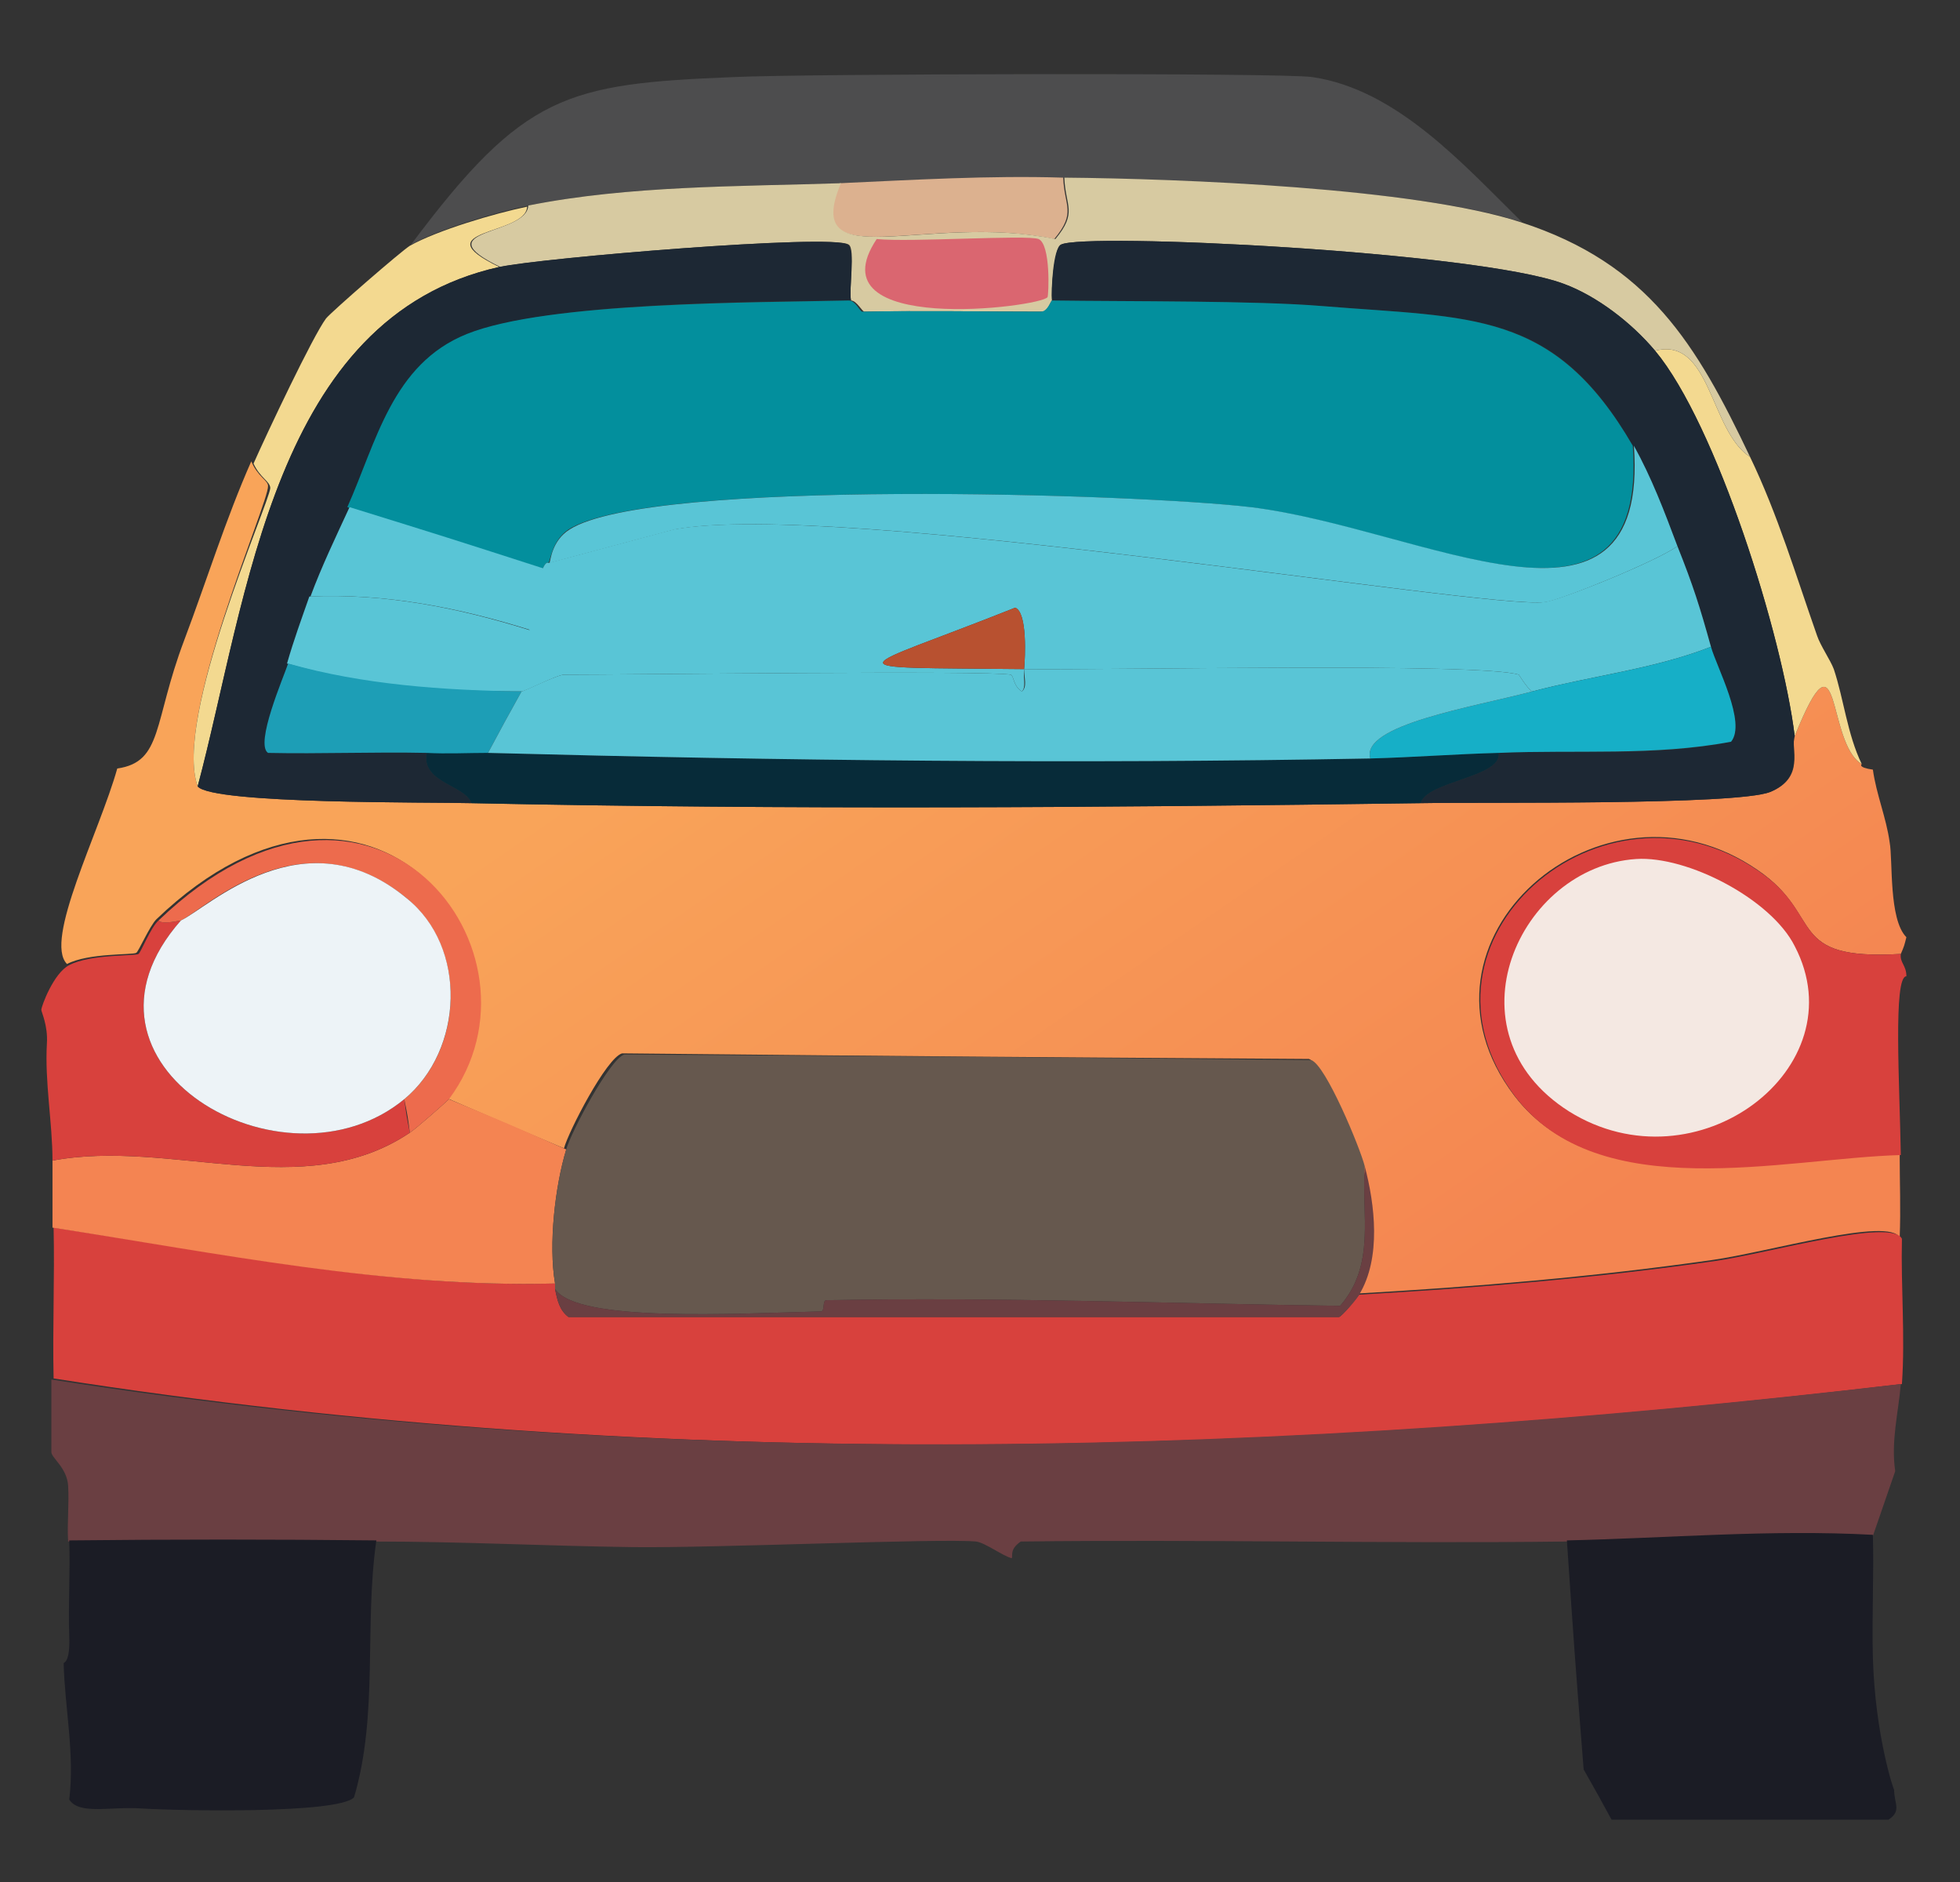 <?xml version="1.0" encoding="utf-8"?>
<!-- Generator: Adobe Illustrator 28.0.0, SVG Export Plug-In . SVG Version: 6.00 Build 0)  -->
<svg version="1.1" id="Layer_1" xmlns="http://www.w3.org/2000/svg" xmlns:xlink="http://www.w3.org/1999/xlink" x="0px" y="0px"
	 viewBox="0 0 175.5 168.5" style="enable-background:new 0 0 175.5 168.5;" xml:space="preserve">
<rect x="0" y="0" width="175.5" height="168.5" fill="#333333" stroke="none"/>
<style type="text/css">
	.st0{fill:url(#SVGID_1_);}
	.st1{fill:#D8413D;}
	.st2{fill:#6A3F42;}
	.st3{fill:#4D4D4E;}
	.st4{fill:#1B1C25;}
	.st5{fill:#F48452;}
	.st6{fill:#F3D990;}
	.st7{fill:#66584E;}
	.st8{fill:#DCB18F;}
	.st9{fill:#ED6B4D;}
	.st10{fill:#EDF3F7;}
	.st11{fill:#F4E8E2;}
	.st12{fill:#D7CAA1;}
	.st13{fill:#DA6670;}
	.st14{fill:#1D2834;}
	.st15{fill:#072B39;}
	.st16{fill:#038F9D;}
	.st17{fill:#59C5D6;}
	.st18{fill:#16AFC7;}
	.st19{fill:#1D9EB6;}
	.st20{fill:#B85130;}
</style>
<g>
	<linearGradient id="SVGID_1_" gradientUnits="userSpaceOnUse" x1="72.526" y1="55.946" x2="119.817" y2="124.764">
		<stop  offset="0" style="stop-color:#F9A459"/>
		<stop  offset="1" style="stop-color:#F48551"/>
	</linearGradient>
	<path class="st0" d="M17.7,70.4c1.3,1.6,21,1.4,24.5,1.5c28.2,0.6,56.8,0.4,85,0c5.4-0.1,28.2,0.2,31.3-1c3.2-1.3,1.8-3.9,2.2-5
		c4.2-10.4,2.8,0.6,6,2.5c0,0-0.4,0.3,1,0.5c0.3,2.2,1.2,4.3,1.5,6.5c0.3,1.6-0.1,6.9,1.5,8.5c-0.2,0.8-0.2,0.8-0.5,1.5
		c-10.4,0.6-6.8-3.4-12.8-7.5c-14-9.7-32.4,6.3-21.8,20.2c7.5,9.8,24,5.5,34.5,5.2c0,2.6,0.1,4.9,0,7.5c-0.9-1.9-11.8,1.3-16.8,2
		c-10.5,1.5-21.2,2.4-31.8,3c2-3.2,1.4-8,0.5-11.5c-0.4-1.5-3.5-9.1-4.8-9.5c-30.8-0.2-30.8-0.2-61.5-0.5c-1.4,0.4-4.8,7-5.2,8.5
		c-5.2-2.2-5.2-2.2-10.5-4.5c9.7-13-6.7-34.5-26-16c-0.6,0.6-1.6,2.9-1.8,3c-0.3,0.2-4.3,0-6.2,1c-2.1-2.1,2.9-11.8,4.5-17.5
		c4.1-0.6,3.2-4.1,6-11.5c2-5.3,3.7-10.8,6-16c0.6,1.4,1.5,1.7,1.5,2.2C24.1,45,15.5,64.3,17.7,70.4z"/>
	<g>
		<path class="st1" d="M49.7,114.9c0,0.2,0,0.3,0,0.5c0.2,1,0.4,1.9,1.2,2.5c34.5,0,34.5,0,69,0c0.3-0.1,1.5-1.6,1.8-2
			c10.6-0.6,21.3-1.5,31.8-3c4.9-0.7,15.9-3.9,16.8-2c-0.1,4.3,0.3,8.7,0,13c-54.8,6.5-110.8,8.1-165.5-0.5c-0.1-4.5,0.1-9,0-13.5
			C19.6,112.1,34.6,115.3,49.7,114.9z"/>
		<path class="st2" d="M170.2,123.9c-0.2,2.5-0.9,5.1-0.5,7.8c-1,2.9-1,2.9-2,5.8c-9.2-0.4-18.4,0.4-27.5,0.5
			c-16.2,0.2-32.5-0.2-48.8,0c-1,0.7-0.7,1.2-0.8,1.5c-0.8-0.2-2.4-1.4-3.2-1.5c-3.3-0.3-23.4,0.6-30.8,0.5
			c-7.7-0.1-15.3-0.5-23-0.5c-9.2,0-18.3-0.1-27.5,0c-0.1-1.7,0.1-3.3,0-5c-0.1-1.6-1.5-2.5-1.5-3c0-3.2,0-3.2,0-6.5
			C59.4,132,115.4,130.3,170.2,123.9z"/>
	</g>
	<path class="st3" d="M65.7,6.9c6.1-0.3,49.2-0.4,51.8,0c7.6,1.1,13.6,7.9,18.8,13c-9.5-3.1-30.5-3.8-41-4c-6.7-0.1-13.3,0.3-20,0.5
		c-9.1,0.3-19,0.2-28,2c-2.9,0.6-8,2.1-10.5,3.5C46.9,8.4,50.7,7.5,65.7,6.9z"/>
	<path class="st4" d="M33.7,137.9c-1.1,7.6,0.2,15.6-2,23c-1.4,1.5-15.8,1.2-19,1c-2.8-0.2-5.6,0.6-6.5-0.8
		c0.5-4.1-0.4-8.2-0.5-12.2c0-0.1,0.6,0,0.5-2.5c-0.1-2.8,0.1-5.7,0-8.5C15.4,137.8,24.5,137.8,33.7,137.9z"/>
	<path class="st5" d="M50.7,102.9c-1,3.3-1.6,8.5-1,12c-15.1,0.4-30.1-2.7-45-5c0-2.1,0-3.9,0-6c10.6-2,22.5,3.9,32-2.5
		c0.6-0.4,3.2-2.7,3.5-3C45.5,100.6,45.5,100.6,50.7,102.9z"/>
	<path class="st1" d="M16.2,82.4c-11.4,12.9,9.2,24.9,20,16c0.2,1.5,0.2,1.5,0.5,3c-9.5,6.4-21.4,0.5-32,2.5c0-3.4-0.7-7-0.5-10.5
		c0.1-1.6-0.5-2.8-0.5-3c0-0.3,1.1-3.3,2.5-4c1.9-1,5.9-0.8,6.2-1c0.2-0.1,1.1-2.4,1.8-3C14.5,82.8,16.1,82.4,16.2,82.4z"/>
	<path class="st6" d="M44.7,23.9c-20.2,4.5-22.5,29.6-27,46.5c-2.2-6.1,6.4-25.3,6.5-26.7c0-0.6-0.9-0.9-1.5-2.2
		c1.2-2.7,5.3-11.4,6.5-13c0.6-0.7,6.7-6,7.5-6.5c2.5-1.4,7.6-2.9,10.5-3.5C47.1,21.1,37.7,20.5,44.7,23.9z"/>
	<path class="st6" d="M156.7,40.9c2.5,5.2,4.1,10.6,6,16c0.3,0.9,1.2,2.2,1.5,3c0.9,2.7,1.2,5.8,2.5,8.5c-3.2-1.9-1.8-12.9-6-2.5
		c-1.1-9-7-27.9-12.5-34.5C153.2,30.1,153.1,38.6,156.7,40.9z"/>
	<g>
		<path class="st7" d="M122.2,104.4c-0.3,4.4,1,8.8-2.2,12.5c-15.3-0.2-30.7-0.8-46-0.5c-0.4,0-0.1,1-0.5,1c-7.8,0.2-21.8,1-23.8-2
			c0-0.2,0-0.3,0-0.5c-0.6-3.5,0-8.7,1-12c0.4-1.5,3.9-8.1,5.2-8.5c30.8,0.2,30.8,0.2,61.5,0.5C118.7,95.3,121.8,102.8,122.2,104.4z
			"/>
		<path class="st2" d="M121.7,115.9c-0.2,0.4-1.5,1.9-1.8,2c-34.5,0-34.5,0-69,0c-0.8-0.6-1-1.5-1.2-2.5c2,3,16,2.2,23.8,2
			c0.4,0,0.1-1,0.5-1c15.3-0.3,30.7,0.3,46,0.5c3.2-3.7,1.9-8.1,2.2-12.5C123.1,107.8,123.7,112.6,121.7,115.9z"/>
	</g>
	<path class="st4" d="M167.7,137.4c0.1,3.7-0.1,7.3,0,11c0.2,7,1.9,12,1.9,11.8c0,1.3,0.7,1.9-0.5,2.7c-13.4,0-11.5,0-24.8,0
		c-1.2-2.2-1.2-2.2-2.5-4.5c-0.8-10.2-0.8-10.2-1.5-20.5C149.3,137.7,158.5,136.9,167.7,137.4z"/>
	<path class="st8" d="M95.2,15.9c0.1,2.6,1.2,3.1-0.8,5.5c-11.5-2.4-22.8,3.5-19.2-5C81.9,16.1,88.5,15.7,95.2,15.9z"/>
	<g>
		<path class="st9" d="M40.2,98.4c-0.3,0.3-2.9,2.6-3.5,3c-0.2-1.5-0.2-1.5-0.5-3c5.3-4.4,5.7-13.5,0.2-18c-9.3-7.6-17.9,0.9-20.2,2
			c-0.1,0-1.7,0.4-2,0C33.5,63.9,49.9,85.4,40.2,98.4z"/>
		<path class="st10" d="M36.2,98.4c-10.8,8.9-31.4-3.1-20-16c2.4-1.1,11-9.6,20.2-2C41.9,84.8,41.5,94,36.2,98.4z"/>
	</g>
	<g>
		<path class="st1" d="M170.2,85.4c-0.1,0.8,0.5,1,0.5,2c-1.2,0-0.6,9.8-0.5,16c-10.5,0.3-27,4.6-34.5-5.2
			c-10.6-14,7.8-29.9,21.8-20.2C163.4,82,159.8,86,170.2,85.4z"/>
		<path class="st11" d="M146.5,76.9c4.6-0.3,12.1,3.6,14.2,7.8c5.7,10.9-8.8,21.9-20.2,14.8C129.3,92.4,136,77.6,146.5,76.9z"/>
	</g>
	<g>
		<path class="st12" d="M136.2,19.9c11.4,3.7,15.7,10.9,20.5,21c-3.6-2.3-3.5-10.8-8.5-9.5c-2.1-2.5-5.2-4.9-8.2-6
			c-7.8-2.9-43-4.6-45-3.5c-0.6,0.3-0.9,4.1-0.8,5c-0.1,0-0.4,1-0.8,1c-5.3,0-10.7-0.1-16,0c-0.2,0-0.7-1-1.2-1
			c-0.2-1,0.4-4.6-0.2-5c-1.4-1-27.7,1.2-31.2,2c-7-3.4,2.4-2.8,2.5-5.5c9-1.8,18.9-1.7,28-2c-3.6,8.5,7.7,2.6,19.2,5
			c2-2.4,0.9-2.9,0.8-5.5C105.7,16,126.7,16.8,136.2,19.9z"/>
		<path class="st13" d="M78.5,21.4c3,0.3,13.5-0.4,14.5,0c1.1,0.5,0.9,5,0.8,5.2C93.2,27.5,72.7,30.1,78.5,21.4z"/>
	</g>
	<g>
		<path class="st14" d="M148.2,31.4c5.5,6.6,11.4,25.5,12.5,34.5c-0.4,1.1,0.9,3.7-2.2,5c-3,1.2-25.8,0.9-31.3,1
			c0.6-2,7.3-2.3,7-4.5c6.9-0.3,13.9,0.4,20.8-1c1.4-1.7-1.3-6.7-1.8-8.5c-1-3.6-1.6-5.5-3-9c-1.2-3.1-2.3-6-4-9
			c-7-12.2-14.3-11.4-27.8-12.5c-6.1-0.5-17.5-0.4-24.2-0.5c-0.1-0.9,0.1-4.7,0.8-5c2-1.1,37.2,0.6,45,3.5
			C143,26.5,146.1,28.9,148.2,31.4z"/>
		<path class="st14" d="M76.2,26.9C67.8,27,49.1,27,42,29.9c-6.8,2.7-8.1,9.7-10.7,15.5c-1.2,2.6-2.5,5.3-3.5,8c-0.7,2-1.4,3.9-2,6
			c-0.3,1.2-2.9,7.2-1.8,8c4.7,0.1,9.5-0.1,14.2,0c-0.5,2.7,3.5,2.9,4,4.5C38.7,71.8,19,72,17.7,70.4c4.5-16.9,6.8-42,27-46.5
			c3.6-0.8,29.8-3,31.2-2C76.6,22.3,76,25.9,76.2,26.9z"/>
		<path class="st15" d="M43.7,67.4c26.3,0.7,52.7,1,79,0.5c3.8-0.1,7.7-0.4,11.5-0.5c0.3,2.2-6.4,2.5-7,4.5c-28.2,0.4-56.8,0.6-85,0
			c-0.5-1.6-4.5-1.8-4-4.5C40,67.4,41.9,67.3,43.7,67.4z"/>
		<path class="st16" d="M94.2,26.9c6.8,0.1,18.2,0,24.2,0.5c13.4,1.1,20.7,0.3,27.8,12.5c1.4,19.5-18.8,7.4-34.3,5.5
			c-10.1-1.2-53.8-2.6-61,2c-1.5,1-1.6,2.8-1.8,3c0,0-0.2-0.2-0.5,0.5c-8.8-2.8-8.8-2.8-17.5-5.5c2.6-5.8,4-12.8,10.7-15.5
			c7.2-2.9,25.9-2.8,34.2-3c0.6,0,1,1,1.2,1c5.3-0.1,10.7,0,16,0C93.8,27.9,94.1,26.9,94.2,26.9z"/>
		<path class="st17" d="M150.2,48.9c1.4,3.5,2,5.4,3,9c-5.1,2-10.7,2.6-16,4c-0.4-0.2-1.2-1.5-1.2-1.5c-3.4-1.1-36.7-0.4-44.3-0.5
			c0.1-1,0.3-5.1-0.8-5.5c-14.8,5.9-17,5.3,0.8,5.5c-0.1,0.8,0.2,1.6-0.2,2c-0.8-0.5-0.7-1.4-1-1.5c-2-0.4-34.4,0-40,0
			c-0.6,0-3.5,1.5-3.8,1.5c-7,0-14.2-0.5-21-2.5c0.6-2.1,1.3-4,2-6c6.8-0.3,13.3,1,19.7,3c0.8-0.9,1.1-5.2,1.2-5.5
			c0.3-0.7,0.5-0.5,0.5-0.5c5.6-1.5,5.6-1.5,11.2-3c14.4-2.7,72.7,7.2,78,6.5C139.8,53.7,148.2,50.3,150.2,48.9z"/>
		<path class="st17" d="M150.2,48.9c-2,1.4-10.4,4.8-11.8,5c-5.3,0.7-63.6-9.2-78-6.5c-5.6,1.5-5.6,1.5-11.2,3c0.1-0.2,0.2-2,1.8-3
			c7.2-4.6,50.9-3.2,61-2c15.5,1.9,35.7,14,34.3-5.5C147.9,42.8,149,45.7,150.2,48.9z"/>
		<path class="st18" d="M134.2,67.4c-3.8,0.1-7.7,0.4-11.5,0.5c-0.9-3,9.2-4.6,14.5-6c5.3-1.4,10.9-2,16-4c0.5,1.8,3.2,6.8,1.8,8.5
			C148.1,67.7,141.1,67.1,134.2,67.4z"/>
		<path class="st19" d="M46.7,61.9c-1.5,2.7-1.5,2.7-3,5.5c-1.8,0-3.7,0.1-5.5,0c-4.7-0.1-9.5,0.1-14.2,0c-1.2-0.8,1.4-6.8,1.8-8
			C32.5,61.3,39.7,61.8,46.7,61.9z"/>
		<path class="st17" d="M48.7,50.9c-0.1,0.3-0.4,4.6-1.2,5.5c-6.4-2-13-3.3-19.7-3c1-2.7,2.3-5.4,3.5-8C40,48.1,40,48.1,48.7,50.9z"
			/>
		<path class="st17" d="M137.2,61.9c-5.3,1.4-15.4,3-14.5,6c-26.3,0.5-52.7,0.2-79-0.5c1.5-2.8,1.5-2.8,3-5.5c0.2,0,3.2-1.5,3.8-1.5
			c5.6,0,38-0.4,40,0c0.3,0.1,0.2,1,1,1.5c0.5-0.4,0.2-1.2,0.2-2c7.6,0.1,40.8-0.6,44.3,0.5C136,60.4,136.8,61.7,137.2,61.9z"/>
		<path class="st20" d="M91.7,59.9c-17.8-0.2-15.6,0.4-0.8-5.5C92,54.8,91.8,58.8,91.7,59.9z"/>
	</g>
</g>
</svg>
